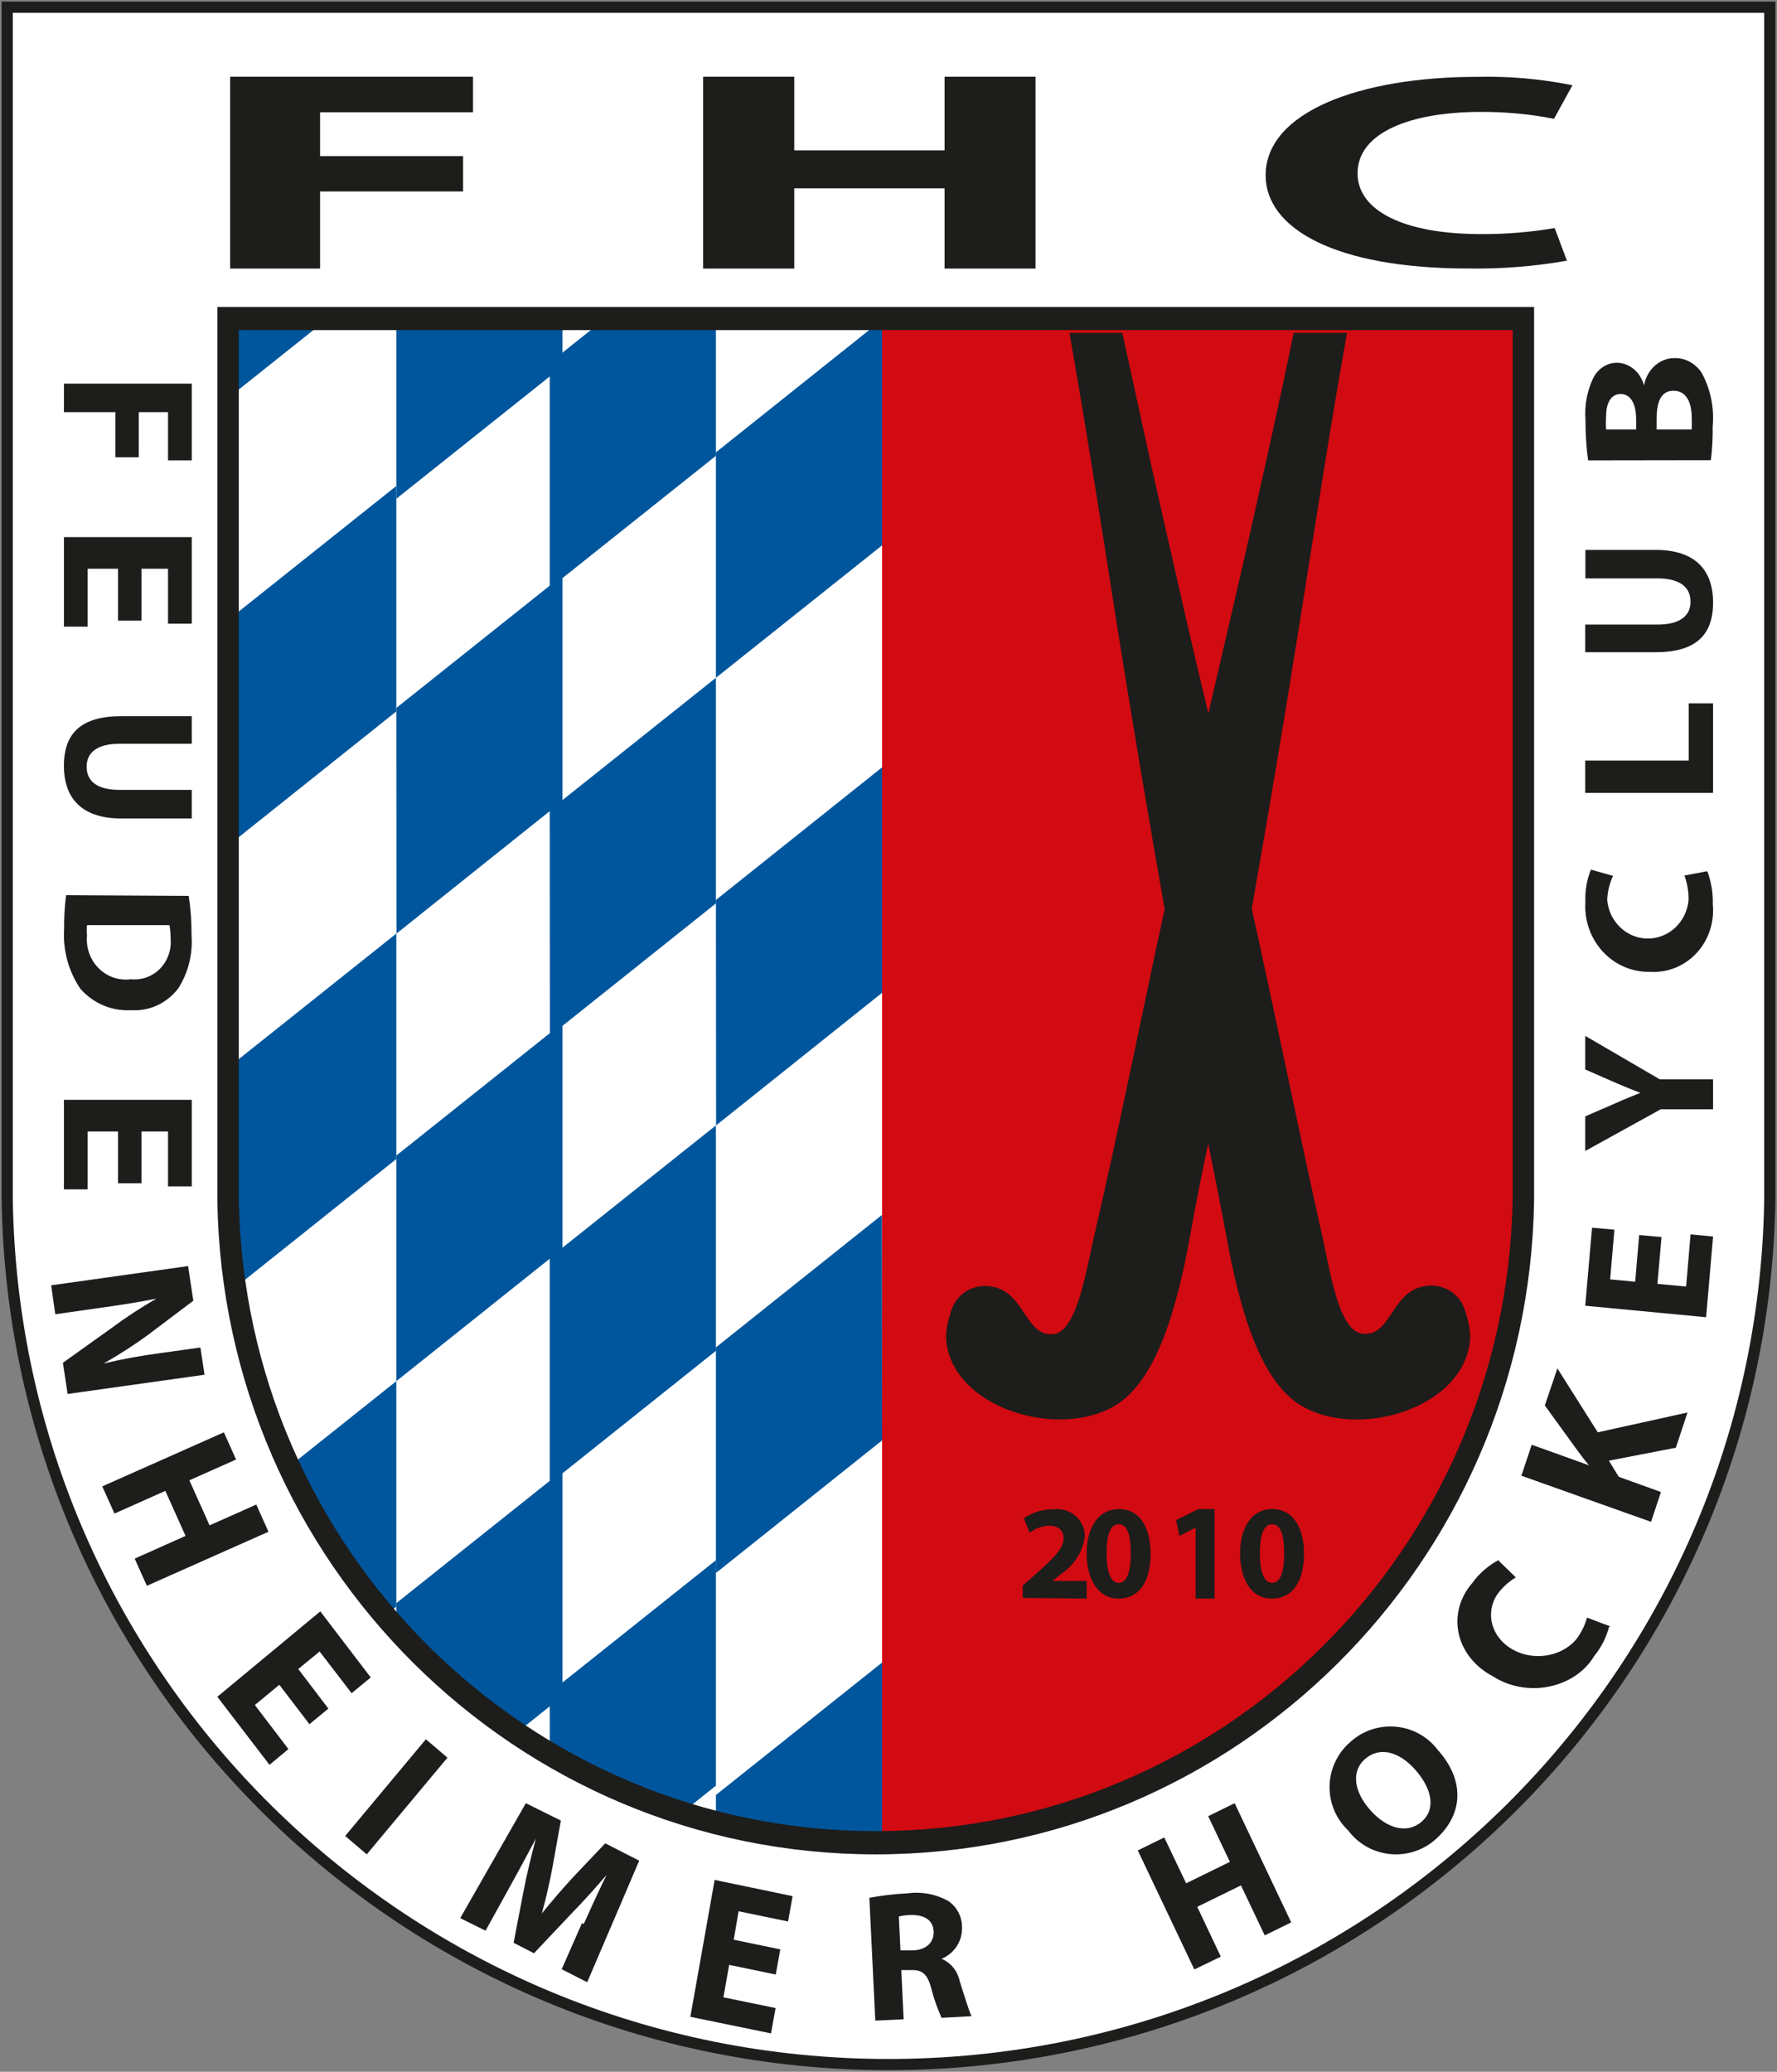 <?xml version="1.0" encoding="UTF-8" standalone="no"?>
<!DOCTYPE svg PUBLIC "-//W3C//DTD SVG 1.1//EN" "http://www.w3.org/Graphics/SVG/1.1/DTD/svg11.dtd">

<svg width="139px" height="162px" viewBox="0 0 139 162" version="1.1" xmlns="http://www.w3.org/2000/svg" xmlns:xlink="http://www.w3.org/1999/xlink">
    <rect x="0" y="0" width="139" height="162" fill="#808080" stroke="none"/>
    <g id="HBW" stroke="none" stroke-width="1" fill="none" fill-rule="evenodd">
        <g id="551-FHC" transform="translate(-18, -6)">
            <g id="Group" transform="translate(19, 7)">
                <path d="M0,0 L0,92.722 L0,92.722 C0.528,130.031 31.041,160 68.5,160 C105.959,160 136.472,130.031 137,92.722 L137,92.722 L137,0 L0,0 Z" id="Background" fill="#FFFFFF"></path>
                <path d="M0,0 L0,92.722 L0,92.722 C0.528,130.031 31.041,160 68.5,160 C105.959,160 136.472,130.031 137,92.722 L137,92.722 L137,0 L0,0 Z" id="Path" stroke="#1D1D1B" stroke-width="1.75"></path>
                <path d="M118,92.555 L118,23 L68,23 L68,144 C95.593,144 117.97,120.976 118,92.555 L118,92.555 Z" id="Path" fill="#D20A11" fill-rule="nonzero"></path>
                <g transform="translate(17, 2)" fill="#00569D" fill-rule="nonzero" id="Path">
                    <polygon points="38 120 51 109.629 50.986 92 38 102.357 38 120"></polygon>
                    <polygon points="25.014 147 38 136.629 38 119 25 129.357 25.014 147"></polygon>
                    <polygon points="38.014 155 51 144.629 51 127 38 137.357 38.014 155"></polygon>
                    <polygon points="0 28 13 17.643 13 0 0 10.357 0 28"></polygon>
                    <polygon points="13 36 26 25.643 26 8 13 18.371 13 36"></polygon>
                    <polygon points="0 63 13 52.629 13 35 0 45.357 0 63"></polygon>
                    <polygon points="25 43 38 32.643 38 15 25 25.371 25 43"></polygon>
                    <polygon points="38 50 51 39.643 51 22 38 32.371 38 50"></polygon>
                    <polygon points="13.014 70 26 59.629 26 42 13 52.357 13.014 70"></polygon>
                    <polygon points="38.014 85 51 74.629 51 57 38 67.371 38.014 85"></polygon>
                    <polygon points="25.014 78 38 67.643 38 50 25 60.357 25.014 78"></polygon>
                    <polygon points="0 98 13 87.629 13 70 0 80.357 0 98"></polygon>
                    <polygon points="13 105 26 94.629 26 77 13 87.357 13 105"></polygon>
                    <polygon points="25 113 38 102.629 38 85 25 95.357 25 113"></polygon>
                    <polygon points="0 133 13 122.629 13 105 0 115.357 0 133"></polygon>
                    <polygon points="13.014 140 26 129.629 26 112 13 122.357 13.014 140"></polygon>
                </g>
                <path d="M117.611,92.748 C117.162,120.342 94.859,142.474 67.5,142.474 C40.141,142.474 17.838,120.342 17.389,92.748 L17.389,24.523 L117.611,24.523 L117.611,92.748 L117.611,92.748 Z M16,23 L16,92.884 L16,92.884 C16.455,121.247 39.379,144 67.5,144 C95.621,144 118.545,121.247 119,92.884 L119,92.884 L119,23 L16,23 Z" id="Shape" fill="#1D1D1B" fill-rule="nonzero"></path>
                <path d="M117.611,92.748 C117.162,120.342 94.859,142.474 67.5,142.474 C40.141,142.474 17.838,120.342 17.389,92.748 L17.389,24.523 L117.611,24.523 L117.611,92.748 L117.611,92.748 Z M16,23 L16,92.884 L16,92.884 C16.455,121.247 39.379,144 67.5,144 C95.621,144 118.545,121.247 119,92.884 L119,92.884 L119,23 L16,23 Z" id="Shape" stroke="#1D1D1B" stroke-width="0.58"></path>
                <path d="M137,0 L137,92.722 L136.975,93.839 C135.862,130.627 105.584,160 68.5,160 C31.041,160 0.528,130.031 0,92.722 L0,92.722 L0,0 L137,0 Z M119,23 L16,23 L16,92.884 C16.455,121.247 39.379,144 67.5,144 C95.621,144 118.545,121.247 119,92.884 L119,23 Z" id="Combined-Shape" fill="#FFFFFF"></path>
                <polygon id="Path" fill="#1D1D1B" fill-rule="nonzero" points="14 29 14 35 12.144 35 12.144 31.227 9.856 31.227 9.856 34.755 8.026 34.755 8.026 31.227 4 31.227 4 29 14 29"></polygon>
                <polygon id="Path" fill="#1D1D1B" fill-rule="nonzero" points="8.235 47.526 8.235 43.472 5.856 43.472 5.856 48 4 48 4 41 14 41 14 47.77 12.144 47.77 12.144 43.472 10.065 43.472 10.065 47.526 8.235 47.526"></polygon>
                <path d="M14,57.158 L8.35,57.158 C6.638,57.158 5.776,57.817 5.776,58.955 C5.776,60.092 6.6,60.764 8.35,60.764 L14,60.764 L14,63 L8.479,63 C5.441,63 4,61.462 4,58.877 C4,56.292 5.39,55 8.505,55 L14,55 L14,57.223 L14,57.158 Z" id="Path" fill="#1D1D1B" fill-rule="nonzero"></path>
                <path d="M5.806,71.34 C5.777,71.604 5.777,71.87 5.806,72.134 C5.712,73.091 6.047,74.04 6.715,74.71 C7.383,75.38 8.311,75.698 9.234,75.571 C10.081,75.663 10.922,75.357 11.525,74.736 C12.128,74.115 12.429,73.247 12.343,72.372 C12.348,72.026 12.318,71.68 12.254,71.34 L5.806,71.34 Z M13.763,69.053 C13.917,70.072 13.989,71.102 13.981,72.134 C14.091,73.598 13.727,75.059 12.944,76.285 C12.063,77.446 10.685,78.084 9.26,77.991 C7.763,78.082 6.306,77.47 5.294,76.325 C4.362,74.962 3.91,73.31 4.015,71.644 C4.005,70.76 4.056,69.877 4.168,69 L13.763,69.053 Z" id="Shape" fill="#1D1D1B" fill-rule="nonzero"></path>
                <polygon id="Path" fill="#1D1D1B" fill-rule="nonzero" points="8.235 91.525 8.235 87.477 5.856 87.477 5.856 92 4 92 4 85 14 85 14 91.77 12.144 91.77 12.144 87.477 10.065 87.477 10.065 91.525 8.235 91.525"></polygon>
                <path d="M3,99.504 L13.711,98 L14.122,100.71 L10.523,103.42 C9.431,104.215 8.291,104.948 7.109,105.615 L7.109,105.615 C8.576,105.272 10.061,105.001 11.557,104.802 L14.674,104.369 L15,106.496 L4.289,108 L3.921,105.561 L7.718,102.851 C8.839,102.015 10.012,101.246 11.231,100.547 L11.231,100.547 C9.815,100.832 8.313,101.062 6.556,101.306 L3.326,101.767 L3,99.504 Z" id="Path" fill="#1D1D1B" fill-rule="nonzero"></path>
                <polygon id="Path" fill="#1D1D1B" fill-rule="nonzero" points="17.465 113.126 13.813 114.752 15.394 118.273 19.046 116.648 20 118.774 10.488 123 9.535 120.874 13.514 119.099 11.933 115.578 7.954 117.352 7 115.226 16.512 111 17.465 113.126"></polygon>
                <polygon id="Path" fill="#1D1D1B" fill-rule="nonzero" points="23.205 133.821 20.848 130.741 18.936 132.323 21.562 135.768 20.081 137 16 131.679 24.054 125 28 130.167 26.505 131.399 24 128.137 22.33 129.509 24.687 132.603 23.205 133.821"></polygon>
                <polygon id="Path" fill="#1D1D1B" fill-rule="nonzero" points="34 136.439 27.687 144 26 142.561 32.313 135 34 136.439"></polygon>
                <path d="M44.652,149.465 C45.158,148.338 45.783,146.966 46.447,145.608 L46.447,145.608 C45.57,146.64 44.546,147.767 43.655,148.677 L40.77,151.732 L39.175,150.918 L39.959,146.844 C40.198,145.581 40.557,144.128 40.916,142.77 L40.916,142.77 C40.265,144.006 39.507,145.404 38.882,146.532 L36.981,149.967 L35,148.989 L40.132,140 L42.871,141.358 L42.233,144.916 C42.007,146.138 41.714,147.428 41.382,148.623 L41.382,148.623 C42.153,147.672 43.057,146.613 43.881,145.73 L46.341,143.137 L49,144.495 L44.932,154 L42.937,152.982 L44.533,149.356 L44.652,149.465 Z" id="Path" fill="#1D1D1B" fill-rule="nonzero"></path>
                <polygon id="Path" fill="#1D1D1B" fill-rule="nonzero" points="59.68 153.397 56.036 152.641 55.587 155.178 59.667 156.019 59.31 158 53 156.703 54.901 146 61 147.268 60.644 149.249 56.776 148.451 56.393 150.675 60.036 151.43 59.68 153.397"></polygon>
                <path d="M69.438,151.511 L70.319,151.511 C71.434,151.511 72.07,150.883 72.031,150.024 C71.992,149.165 71.344,148.742 70.319,148.742 C69.979,148.742 69.64,148.781 69.308,148.857 L69.438,151.55 L69.438,151.511 Z M67.013,147.395 C67.994,147.213 68.986,147.097 69.982,147.049 C71.103,146.893 72.245,147.114 73.224,147.677 C73.872,148.147 74.253,148.896 74.248,149.691 C74.293,150.765 73.657,151.753 72.653,152.165 L72.653,152.165 C73.386,152.481 73.915,153.133 74.066,153.91 C74.429,155.012 74.793,156.282 75,156.654 L72.653,156.782 C72.322,156.059 72.057,155.308 71.862,154.538 C71.525,153.255 71.084,153.012 70.164,153.05 L69.502,153.05 L69.684,156.897 L67.467,157 L67,147.344 L67.013,147.395 Z" id="Shape" fill="#1D1D1B" fill-rule="nonzero"></path>
                <polygon id="Path" fill="#1D1D1B" fill-rule="nonzero" points="90.071 142.678 91.782 146.263 95.203 144.586 93.506 141.015 95.577 140 100 149.32 97.929 150.335 96.071 146.426 92.65 148.103 94.494 151.999 92.423 153 88 143.693 90.071 142.678"></polygon>
                <path d="M106.213,140.572 C107.504,142.007 109.079,142.413 110.202,141.448 C111.324,140.483 111.028,138.909 109.75,137.436 C108.472,135.963 106.936,135.544 105.788,136.534 C104.639,137.525 104.936,139.163 106.213,140.572 L106.213,140.572 Z M111.466,135.836 C113.622,138.236 113.454,140.915 111.286,142.832 C110.316,143.691 109.022,144.107 107.724,143.976 C106.426,143.846 105.244,143.181 104.471,142.147 C103.503,141.231 102.969,139.958 103.001,138.638 C103.033,137.317 103.627,136.07 104.639,135.201 C105.601,134.328 106.894,133.899 108.197,134.02 C109.499,134.141 110.688,134.801 111.466,135.836 L111.466,135.836 Z" id="Shape" fill="#1D1D1B" fill-rule="nonzero"></path>
                <path d="M124.868,126.191 C124.658,127.023 124.259,127.809 123.695,128.505 C122.971,129.712 121.676,130.581 120.153,130.884 C118.63,131.186 117.032,130.892 115.779,130.078 C114.381,129.347 113.406,128.13 113.101,126.733 C112.796,125.336 113.189,123.892 114.182,122.764 C114.689,122.051 115.376,121.448 116.19,121 L117.568,122.342 C116.978,122.702 116.48,123.164 116.102,123.698 C115.151,125.176 115.676,127.044 117.303,127.972 C118.931,128.899 121.103,128.567 122.273,127.214 C122.679,126.689 122.972,126.104 123.138,125.488 L125,126.191 L124.868,126.191 Z" id="Path" fill="#1D1D1B" fill-rule="nonzero"></path>
                <path d="M118.028,114.319 L118.814,111.971 L123.293,113.58 L123.293,113.58 C122.984,113.217 122.703,112.841 122.422,112.464 L119.839,108.899 L120.822,106 L123.981,111 L131,109.449 L130.087,112.203 L124.851,113.217 L125.623,114.478 L128.922,115.667 L128.15,118 L118,114.391 L118.028,114.319 Z" id="Path" fill="#1D1D1B" fill-rule="nonzero"></path>
                <polygon id="Path" fill="#1D1D1B" fill-rule="nonzero" points="128.968 95.73 128.645 99.393 130.891 99.601 131.238 95.521 133 95.691 132.454 102 123 101.101 123.533 95 125.283 95.156 124.948 99.041 126.908 99.223 127.218 95.574 128.968 95.73"></polygon>
                <path d="M133,85.738 L128.908,85.738 L123,89 L123,86.293 L125.405,85.251 C126.124,84.926 126.712,84.696 127.314,84.453 L127.314,84.453 C126.686,84.223 126.111,83.979 125.405,83.681 L123,82.626 L123,80 L128.83,83.397 L133,83.397 L133,85.738 Z" id="Path" fill="#1D1D1B" fill-rule="nonzero"></path>
                <path d="M132.557,67.145 C132.86,67.965 133.003,68.839 132.977,69.717 C133.113,71.115 132.651,72.505 131.714,73.519 C130.776,74.534 129.456,75.073 128.103,74.992 C126.702,75.037 125.348,74.464 124.378,73.416 C123.407,72.367 122.911,70.942 123.013,69.493 C122.977,68.639 123.125,67.787 123.446,67 L125.176,67.488 C124.899,68.077 124.743,68.719 124.718,69.374 C124.866,71.081 126.246,72.389 127.899,72.389 C129.553,72.389 130.933,71.081 131.081,69.374 C131.089,68.722 130.982,68.073 130.762,67.462 L132.493,67.132 L132.557,67.145 Z" id="Path" fill="#1D1D1B" fill-rule="nonzero"></path>
                <polygon id="Path" fill="#1D1D1B" fill-rule="nonzero" points="123 61 123 58.471 131.092 58.471 131.092 54 133 54 133 61 123 61"></polygon>
                <path d="M123.013,47.838 L128.663,47.838 C130.375,47.838 131.237,47.178 131.237,46.052 C131.237,44.926 130.413,44.227 128.663,44.227 L123.013,44.227 L123.013,42 L128.521,42 C131.559,42 133,43.54 133,46.117 C133,48.693 131.61,50 128.495,50 L123,50 L123,47.838 L123.013,47.838 Z" id="Path" fill="#1D1D1B" fill-rule="nonzero"></path>
                <path d="M131.328,32.587 C131.343,32.273 131.343,31.957 131.328,31.642 C131.328,30.528 130.943,29.554 129.904,29.554 C128.866,29.554 128.584,30.528 128.584,31.755 L128.584,32.587 L131.328,32.587 Z M126.981,32.587 L126.981,31.783 C126.981,30.485 126.494,29.808 125.776,29.808 C125.058,29.808 124.634,30.443 124.634,31.543 C124.61,31.891 124.61,32.24 124.634,32.587 L126.981,32.587 Z M123.224,35 C123.084,33.954 123.016,32.897 123.019,31.84 C122.935,30.74 123.131,29.636 123.583,28.651 C123.945,27.85 124.694,27.35 125.506,27.367 C126.483,27.389 127.331,28.111 127.596,29.145 L127.596,29.145 C127.824,27.889 128.831,26.989 129.994,27 C130.813,26.984 131.589,27.398 132.084,28.115 C132.794,29.381 133.104,30.868 132.969,32.348 C132.98,33.23 132.933,34.111 132.828,34.986 L123.224,35 Z" id="Shape" fill="#1D1D1B" fill-rule="nonzero"></path>
                <polygon id="Path" fill="#1D1D1B" fill-rule="nonzero" points="17 5 36 5 36 7.778 24.037 7.778 24.037 11.206 35.223 11.206 35.223 13.97 24.037 13.97 24.037 20 17 20 17 5"></polygon>
                <polygon id="Path" fill="#1D1D1B" fill-rule="nonzero" points="61.129 5 61.129 10.759 72.885 10.759 72.885 5 80 5 80 20 72.885 20 72.885 13.726 61.129 13.726 61.129 20 54 20 54 5 61.129 5"></polygon>
                <path d="M121.595,19.378 C119.046,19.83 116.456,20.036 113.865,19.995 C103.396,19.995 98,16.846 98,12.712 C98,7.752 105.379,5.01 114.54,5.01 C117.044,4.949 119.547,5.169 122,5.666 L120.556,8.29 C118.665,7.919 116.739,7.739 114.809,7.752 C109.413,7.752 105.191,9.327 105.191,12.555 C105.191,15.468 108.793,17.305 114.85,17.305 C116.781,17.315 118.709,17.157 120.61,16.833 L121.595,19.457 L121.595,19.378 Z" id="Path" fill="#1D1D1B" fill-rule="nonzero"></path>
                <path d="M104.429,25.027 L100.195,25.027 C99.202,29.87 98.127,34.687 96.982,39.788 C95.838,44.889 94.679,49.786 93.521,54.779 C92.307,49.786 91.204,44.861 90.045,39.788 C88.887,34.714 87.853,29.87 86.791,25.027 L82.654,25.027 C83.909,32.15 85.053,39.476 86.239,47.019 C87.618,55.783 88.818,62.769 90.101,70.082 C88.308,78.344 86.515,87.338 84.584,95.668 C83.922,98.585 83.205,103.13 81.399,103.32 C79.192,103.537 79.192,100.077 76.641,99.616 C75.165,99.295 73.701,100.202 73.359,101.651 C73.14,102.281 73.019,102.939 73,103.605 C73.29,109.031 81.716,111.622 86.225,108.909 C89.466,106.969 91.08,101.298 92.128,95.438 C92.528,93.145 93.01,90.784 93.507,88.41 C93.99,90.784 94.458,93.145 94.886,95.438 C95.934,101.298 97.534,106.969 100.775,108.909 C105.298,111.622 113.71,109.058 114,103.605 C113.984,102.93 113.863,102.262 113.641,101.624 C113.299,100.175 111.835,99.268 110.359,99.589 C107.808,100.05 107.822,103.51 105.601,103.293 C103.726,103.103 103.078,98.558 102.43,95.641 C100.554,87.311 98.761,78.317 96.913,70.055 C98.196,62.769 99.382,55.783 100.775,46.991 C101.974,39.448 103.105,32.068 104.374,25 L104.429,25.027 Z" id="Path" fill="#1D1D1B"></path>
                <path d="M79,123.945 L79,122.979 L79.9,122.192 C81.443,120.813 82.186,120.095 82.2,119.295 C82.2,118.743 81.871,118.301 81.057,118.301 C80.505,118.327 79.975,118.52 79.543,118.853 L79.086,117.722 C79.755,117.257 80.561,117.01 81.386,117.018 C82.016,116.938 82.65,117.126 83.125,117.534 C83.599,117.942 83.867,118.53 83.857,119.143 C83.696,120.343 83.009,121.418 81.971,122.096 L81.329,122.62 L84,122.62 L84,124 L79,123.945 Z" id="Path" fill="#1D1D1B" fill-rule="nonzero"></path>
                <path d="M85.563,120.493 C85.563,122.035 85.927,122.772 86.52,122.772 C87.113,122.772 87.45,122.008 87.45,120.466 C87.45,118.924 87.14,118.187 86.507,118.187 C85.873,118.187 85.563,118.924 85.563,120.493 L85.563,120.493 Z M89,120.493 C89,122.567 88.178,124 86.493,124 C84.809,124 84.014,122.376 84,120.493 C83.987,118.61 84.809,117 86.534,117 C88.259,117 89,118.61 89,120.452 L89,120.493 Z" id="Shape" fill="#1D1D1B" fill-rule="nonzero"></path>
                <polygon id="Path" fill="#1D1D1B" fill-rule="nonzero" points="92.527 118.46 92.5 118.46 91.252 119.097 91 117.864 92.739 117 94 117 94 124 92.527 124 92.527 118.46"></polygon>
                <path d="M97.55,120.493 C97.55,122.035 97.927,122.772 98.52,122.772 C99.113,122.772 99.45,122.008 99.45,120.466 C99.45,118.924 99.127,118.187 98.507,118.187 C97.887,118.187 97.55,118.924 97.55,120.493 Z M101,120.493 C101,122.567 100.178,124 98.48,124 C96.782,124 96.014,122.376 96,120.493 C95.987,118.61 96.809,117 98.52,117 C100.232,117 101,118.61 101,120.452 L101,120.493 Z" id="Shape" fill="#1D1D1B" fill-rule="nonzero"></path>
            </g>
        </g>
    </g>
</svg>